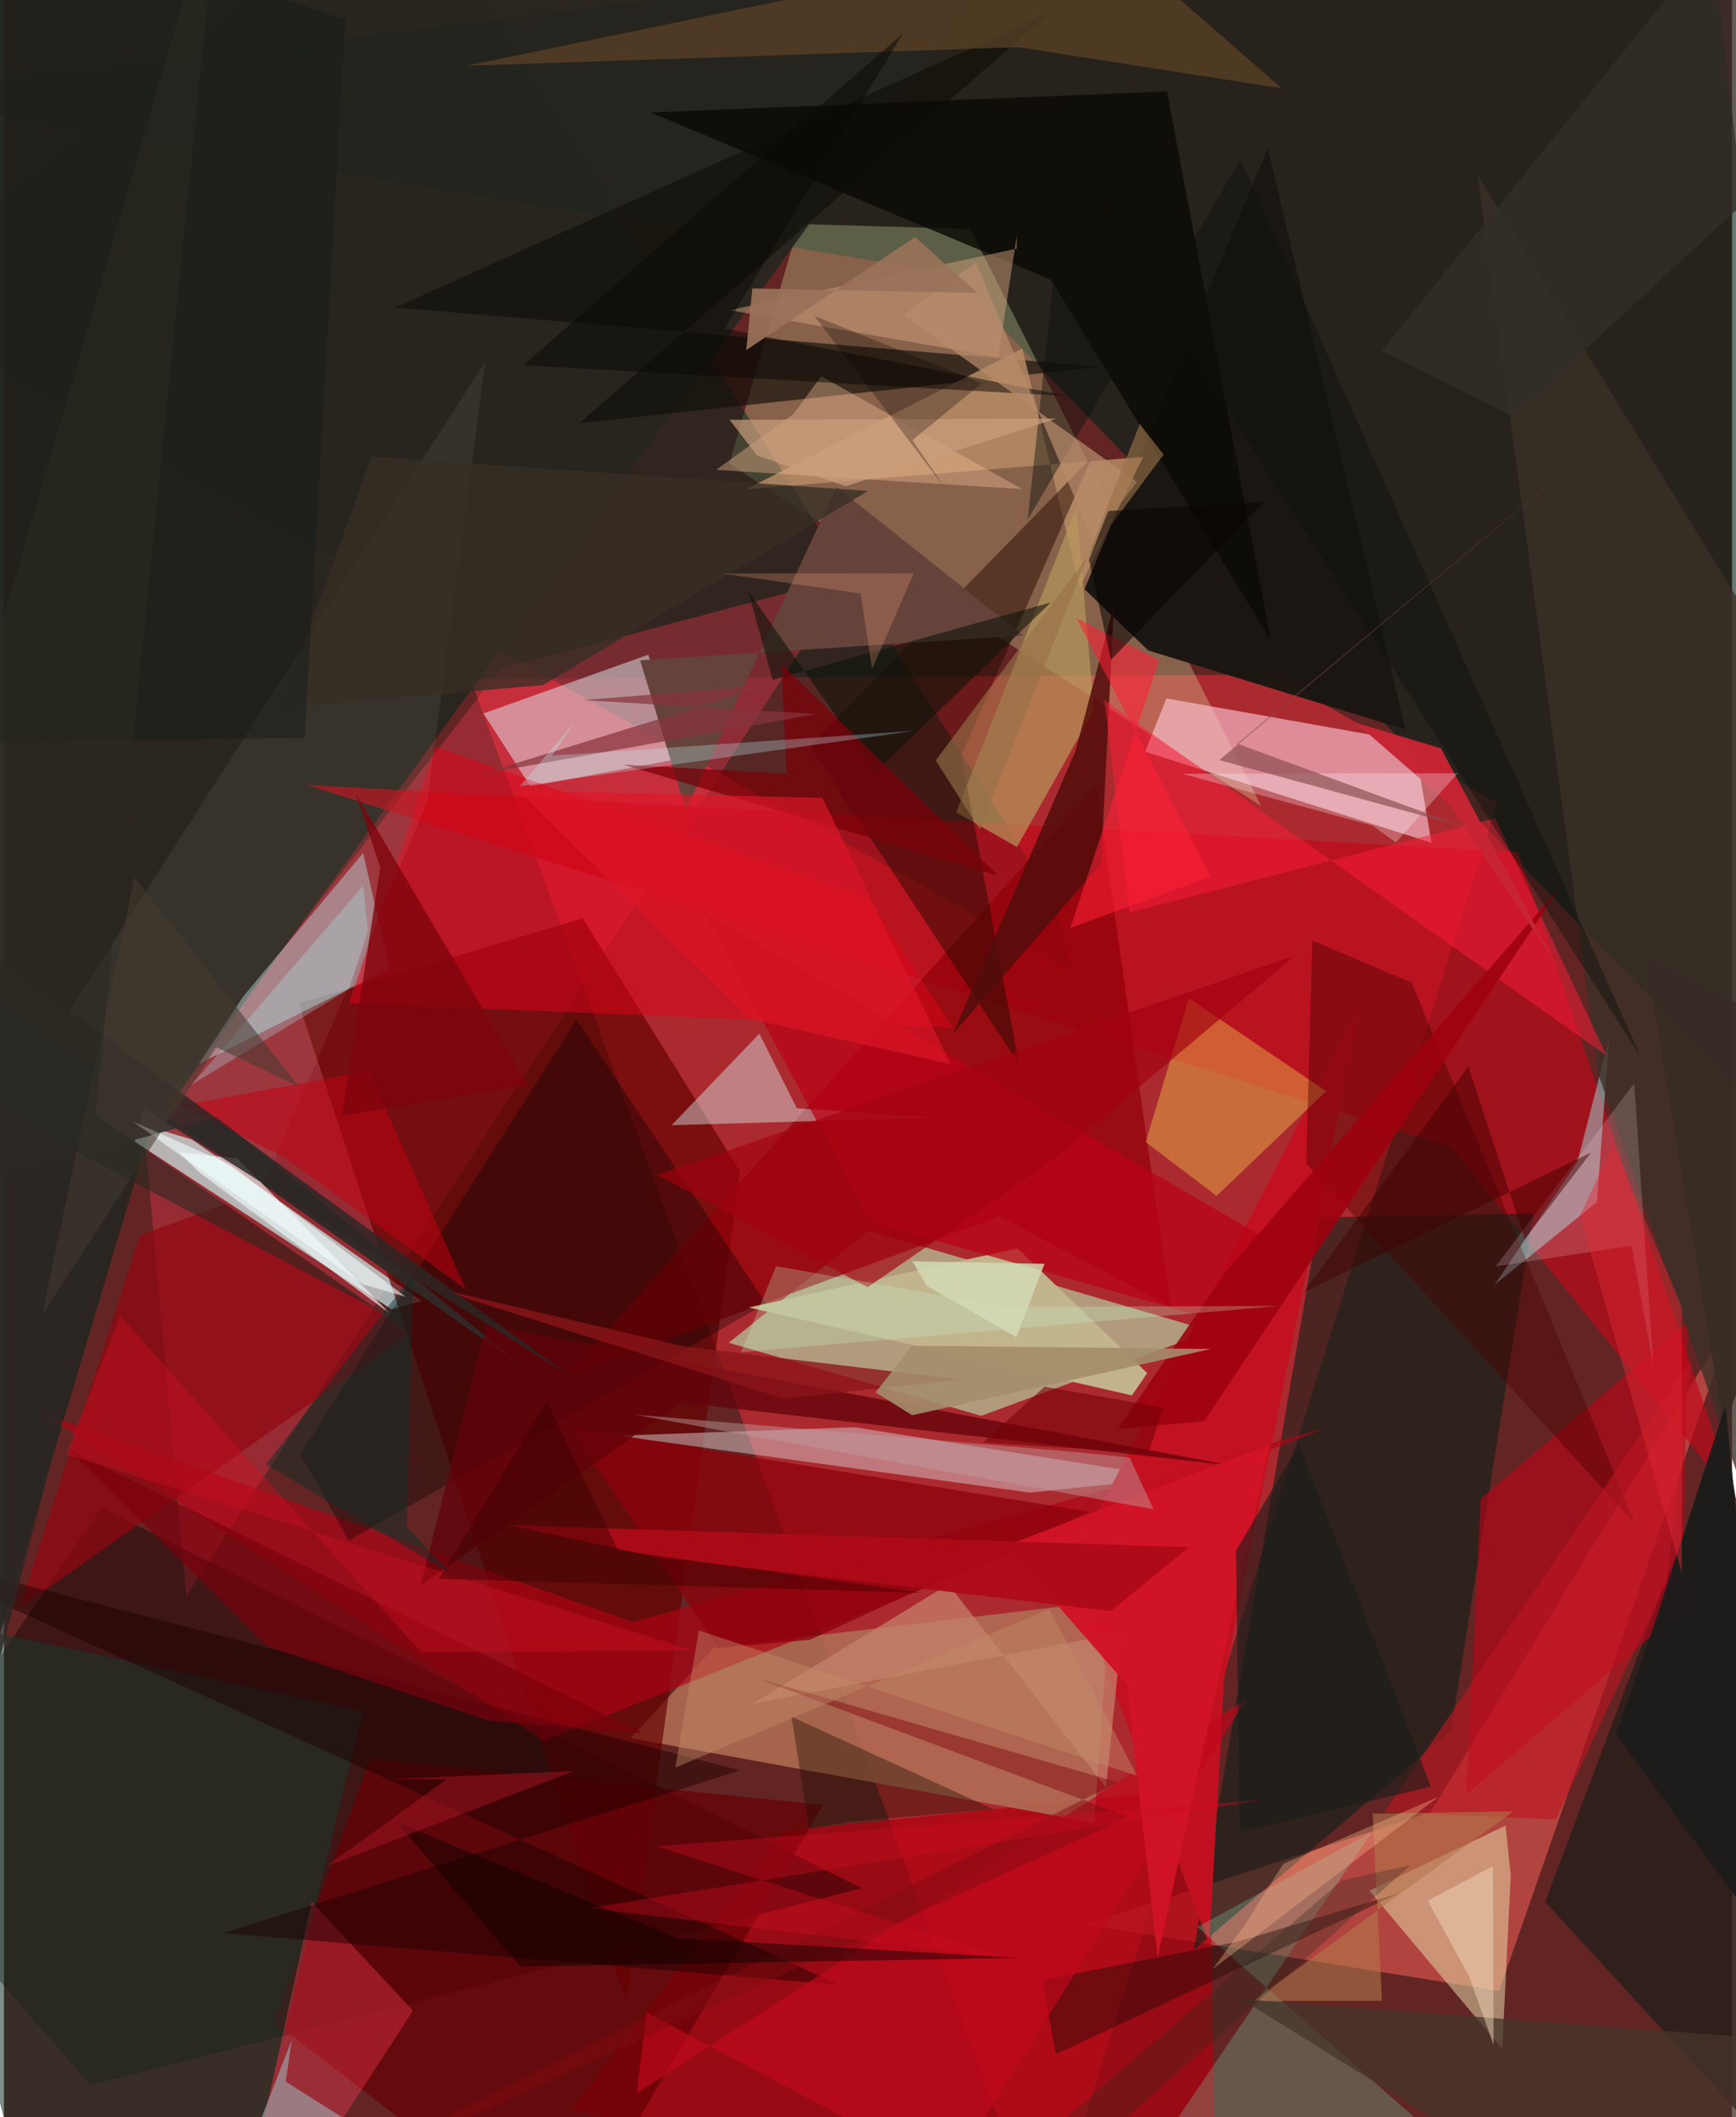 <svg xmlns="http://www.w3.org/2000/svg" width="228" height="278" viewBox="0 0 836 1024"><path fill="#622523" d="M0 0h836v1024H0z"/><path fill="#ac2b30" fill-opacity=".996" d="M225.662 328.322l387.836-2.006 108.926 61.988L503.607 1086z"/><path fill="#002016" fill-opacity=".604" d="M822.506-62L-62 46.188l519.29 86.023L898 587.547z"/><path fill="#b9f2ba" fill-opacity=".565" d="M350.609 649.438l122.146 35.34L583.849 643.8l-165.551-48.533z"/><path fill="#ebfeb2" fill-opacity=".275" d="M384.542 108.358l82.929 2.39 140.776 279.136-257.334-165.539z"/><path fill="#03261d" fill-opacity=".498" d="M-62 146.475l577.833 321.914-5.98-30.118L192.965-62z"/><path fill="#df574f" fill-opacity=".635" d="M723.323 962.95l-200.004-32.167 166.783-54.29 147.574-241.656z"/><path fill="#ff3856" fill-opacity=".329" d="M67.738 544.95L88.19 772.052l320.243-493.165-168.179 44.61z"/><path fill="#fcc8d6" fill-opacity=".627" d="M562.392 337.795l-10.345 25.77 138.56 44.07-8.303-48.53z"/><path fill="#26251f" fill-opacity=".929" d="M70.144 548.289L-4.82 799.863-62-62h575.33z"/><path fill="#c10919" fill-opacity=".659" d="M732.309 412.135l-585.95-32.52L700.26 554.916l137.916 171.227z"/><path fill="#ae000f" fill-opacity=".714" d="M582.938 864.358L377.02 885.564l-102.317 134.95L586.422 1086z"/><path fill="#cbfffc" fill-opacity=".639" d="M91.083 551.213L36.525 534.7l150.927 98.514 14.573-3.89z"/><path fill="#af6d53" fill-opacity=".878" d="M343.62 796.84l191.616-22.624-7.815 107.373-224.257-40.927z"/><path fill="#0b0000" fill-opacity=".412" d="M-62 888.933L47.22 729.262 414.95 913.28l-373.198 95.296z"/><path fill="#640000" fill-opacity=".678" d="M301.2 968.71L142.604 485.33l137.363-41.238 76.197 122.567z"/><path fill="#0d201a" fill-opacity=".592" d="M700.054 837.03l39.873-250.151-103.769 1.944-60.542 354.294z"/><path fill="#e5fafd" fill-opacity=".471" d="M231.994 345.065l79.727-28.394 15.281 50.311-72.381 13.286z"/><path fill="#910008" fill-opacity=".725" d="M481.78 588.38l-209.796 77.423L528.37 379.491l36.1 252.637z"/><path fill="#1a1611" fill-opacity=".976" d="M611.376 71.715l66.702 281.193-124.522-38.319-30.806-29.606z"/><path fill="#b4e3e6" fill-opacity=".439" d="M94.172 514.593l92.35-46.182-12.762-55.836-58.082 69.453z"/><path fill="#d5c2c7" fill-opacity=".514" d="M411.481 690.304l154.064 24.427-69.26 7.184-199.474-27.519z"/><path fill="#2d1f1c" fill-opacity=".914" d="M794.178 463.011L898 1086 745.59 919.881 898 515.048z"/><path fill="#af0414" fill-opacity=".671" d="M304.291 784.534L18.763 683.529l242.413 158.404 377.796-151.188z"/><path fill="#e6dbaa" fill-opacity=".525" d="M724.826 991.014l4.12-84.189-2.527-23.857-65.825 31.454z"/><path fill="#c70017" fill-opacity=".549" d="M707.515 867.763l6.908-142.867L814.6 639.415l-2.767 139.176z"/><path fill="#df0319" fill-opacity=".506" d="M418.175 434.992l-209.34-73.889-41.898 124.173 292.04 11.72z"/><path fill="#a4e6ea" fill-opacity=".467" d="M770.655 581.361l5.84-78.994-15.266 59.508-40.086 59.53z"/><path fill="#12100a" fill-opacity=".663" d="M189.169 148.742L505.705 6.37 278.338 204.703l252.338-27.278z"/><path fill="#def7fa" fill-opacity=".416" d="M322.99 544.212l42.454-44.252 18.117 36.051 67.815 4.518z"/><path fill="#b58a65" fill-opacity=".855" d="M551.111 220.983l-30.665 63.238-27.777-115.678-133.576 68.09z"/><path fill="#b8995c" fill-opacity=".678" d="M460.695 392.93l29.376 16.742 37.261-66.23-8.513-98.186z"/><path fill="#250a00" fill-opacity=".486" d="M491.017 514.541l-27.95-149.197 63.45-144.456L389.9 360.932z"/><path fill="#c21120" fill-opacity=".984" d="M583.109 940.91l-67.893-182.6L656.28 485.682 590.287 812.05z"/><path fill="#660006" fill-opacity=".733" d="M396.207 872.977l-219.014-22.391-46.682 127.297L271.36 1086z"/><path fill="#f0c74e" fill-opacity=".416" d="M573.256 482.839l66.38 44.937-53.002 50.635-34.305-26.005z"/><path fill="#19352c" fill-opacity=".565" d="M173.733 827.73l-60.877 248.624L15.33 1086-62 777.245z"/><path fill="#7cfdcd" fill-opacity=".231" d="M577.333 932.022L752.997 1086l-202.826-35.51 111.656-164.426z"/><path fill="#920813" fill-opacity=".725" d="M65.817 597.448l41.528-15.182 88.74 62.79L7.46 777.871z"/><path fill="#010000" fill-opacity=".314" d="M166.804 745.094l201.934-114.628-91.782-137.272-133.617 210.223z"/><path fill="#c2b58c" fill-opacity=".984" d="M360.315 632.379L490.3 603.792l62.764 60.333-7.368 10.792z"/><path fill="#4b0000" fill-opacity=".416" d="M629.982 562.617l2.938-107.756 48.157 20.442 108.049 261.782z"/><path fill="#604328" fill-opacity=".686" d="M532.491-32.044l85.732 74.791L490.719 22.82l-266.734 8.984z"/><path fill="#520d0b" fill-opacity=".847" d="M459.143 499.954l71.651-82.267 6.234-125.224-18.543 70.532z"/><path fill="#ff3d55" fill-opacity=".357" d="M197.881 972.472l-49.036-52.633L112.503 1086h11.689z"/><path fill="#0b0a06" fill-opacity=".82" d="M312.756 54.385l193.693 80.86L612.784 309.53 562.627 44.229z"/><path fill="#3a3028" fill-opacity=".792" d="M712.877 84.48l58.387 434.86L898 883.852v-497.5z"/><path fill="#8d020d" fill-opacity=".761" d="M525.083 731.22l-251.35-40.908 71.857 106.75 44.368-3.957z"/><path fill="#fa1d37" fill-opacity=".51" d="M721.41 395.743l-176.819 45.589-12.161-102.677 242.938 171.931z"/><path fill="#312926" fill-opacity=".973" d="M103.218 540.25l151.17 123.399L-62 441.19l42.764 132.921z"/><path fill="#1f0000" fill-opacity=".478" d="M356.166 856.268L-62 747.87l465.983 212.106-297.83-25.01z"/><path fill="#d5a380" fill-opacity=".486" d="M489.999 113.926l-.053 6.343-138.945 29.751 129.993 22.822z"/><path fill="#65433b" d="M329.933 391.805L307.75 319.39l185.37-12.033-90.341-71.84z"/><path fill="#b90416" fill-opacity=".745" d="M632.108 611.593L338.569 441.001l80.961 150.114 156.2 44.476z"/><path fill="#fbc498" fill-opacity=".369" d="M492.605 236.569l-97.228-54.59-13.417 18.234-37.443 27.052z"/><path fill="#1e0a07" fill-opacity=".424" d="M597.039 939.078l-94.774 18.612 6.634 35.904 166.372-78.024z"/><path fill="#610209" fill-opacity=".753" d="M233.428 640.84l-31.887 126.055 126.185-88.518 266.53 30.567z"/><path fill="#fff4ec" fill-opacity=".063" d="M232.756 174.99L19.663 507.53l99.902 79.836 85.143-199.247z"/><path fill="#c5836c" fill-opacity=".714" d="M540.835 789.583l-178.834 34.552 94.932-57.847 76.183 98.29z"/><path fill="#9daab2" fill-opacity=".616" d="M136.31 1006.804L261.696 1086H100.711l38.6-99.637z"/><path fill="#c30011" fill-opacity=".522" d="M85.22 534.859l50.108 24.599 88.039 64.037-47.004-105.57z"/><path fill="#ffe2eb" fill-opacity=".188" d="M721.67 612.506l67.003-88.548 9.27 136.58-10.585-58.067z"/><path fill="#091208" fill-opacity=".561" d="M371.885 328.817l-11.895-43.06 61.56 87.82 84.842-82.177z"/><path fill="#790009" fill-opacity=".729" d="M481.036 423.574L376.07 321.007l2.546 53.202-79.046-4.366z"/><path fill="#eefeff" fill-opacity=".612" d="M186.722 635.345l-73.878-75.123-28.15-2.864 10.054 9.852z"/><path fill="#1d0f00" fill-opacity=".384" d="M389.553 884.656l19.776-3.628 69.498-5.849-97.855-44.913z"/><path fill="#c0081a" fill-opacity=".671" d="M306.116 1012.415l294.976-190.629-143.551 229.43-146.651-77.83z"/><path fill="#9e020e" fill-opacity=".886" d="M538.908 691.12l41.754-3.776 172.114-258.126L591.083 615.07z"/><path fill="#c52533" fill-opacity=".992" d="M699.073 388.737L654.04 349.6l41.136 12.327 55.13 103.506z"/><path fill="#7b000b" fill-opacity=".678" d="M127.197 796.134L30.76 700.622 309.1 838.286l-74.94-6.134z"/><path fill="#dd1628" fill-opacity=".663" d="M395.944 385.858l-146.9-3.324L361.11 492.801l96.913 21.948z"/><path fill="#d01425" fill-opacity=".976" d="M543.212 814.862l-58.53-67.197 127.594-48.886-54.152 247.931z"/><path fill="#8a151a" fill-opacity=".78" d="M329.005 651.248L205.09 622.081l171.866 54.336 85.996-9.157z"/><path fill="#7f040d" fill-opacity=".792" d="M163.53 539.738l89.952-14.82-83.046-140.743 11.6 35.564z"/><path fill="#fff8ff" fill-opacity=".278" d="M662.118 399.335l-92.127-25.089 133.29-.255-29.933 33.509z"/><path fill="#bc1522" fill-opacity=".631" d="M750.802 879.957l-83.112-3.465 148.658-219.065-12.031 107.44z"/><path fill="#1b1d1a" fill-opacity=".608" d="M596.054 749.911l30.533-51.424 63.717 165.67-92.54 21.949z"/><path fill="#bf9fa1" fill-opacity=".447" d="M305.202 684.213l250.943 45.767-11.581-25-24.489-2.546z"/><path fill="#b4784d" fill-opacity=".58" d="M730.162 876.097l-68.008 1.068 4.498 90.541-62.252.051z"/><path fill="#a10210" fill-opacity=".663" d="M624.754 462.094l-308.69 106.15 101.743 54.329 87.732-60.064z"/><path fill="#46352a" fill-opacity=".761" d="M898 989.408l-299.27-22.46L789.833 1086h72.657z"/><path fill="#a48d6a" fill-opacity=".898" d="M421.67 673.466l17.733-22.606 144.386 1.62-144.434 32.02z"/><path fill="#0a0904" fill-opacity=".51" d="M515.13 191.638l-263.898-14.971L434.793 16.276l-86.18 142.692z"/><path fill="#cd1022" fill-opacity=".408" d="M333.542 798.341l-131.778.796L56.268 636.544l-26.197 66.75z"/><path fill="#87333d" fill-opacity=".71" d="M230.015 374.588l139.581-43.078-89.566 7.115 113.138 6.71z"/><path fill="#372f25" fill-opacity=".784" d="M133.826 342.505l44.032-121.641 240.169 16.597-157.122 93.845z"/><path fill="#0c120d" fill-opacity=".431" d="M598.25 77.223L791.937 511.42 514.078 75.694l-18.82 175.597z"/><path fill="#b78c6b" fill-opacity=".71" d="M548.065 233.1L435.22 152.44l34.953-25.623 56.424 134.478z"/><path fill="#1e1c1a" fill-opacity=".973" d="M798.798 784.477l-18.883 54.357 79.318 107.95-26.403-267.056z"/><path fill="#0d3028" fill-opacity=".475" d="M197.942 616.41l-3.061 122.146 21.536 22.564-89.69-52.876z"/><path fill="#2c2725" fill-opacity=".827" d="M67.533 536.046l207.342 130.207-326.956-238.125 4.505 547.946z"/><path fill="#987149" fill-opacity=".627" d="M560.994 219.86L450.787 367.794l21.35 33.541 77.347-196.258z"/><path fill="#fb2036" fill-opacity=".576" d="M583.836 423.978L515.87 448.86l42.983-129.566-39.969-20.26z"/><path fill="#c2f4fe" fill-opacity=".286" d="M440.54 353.478l-175.332 12.015 10.562-15.835-26.161 30.579z"/><path fill="#820b11" fill-opacity=".482" d="M363.188 811.301l180.96 67.43L89.297 1086l449.54-223.947z"/><path fill="#c3f5cb" fill-opacity=".267" d="M485.3 632.034l-111.745-19.619-17.032 41.595 260.116-22.348z"/><path fill="#ce0c21" fill-opacity=".38" d="M282.838 922.908l200.67 23.87-167.95-53.81 293.202-22.394z"/><path fill="#ffac85" fill-opacity=".247" d="M440.15 277.3l-20.147 46.223-5.56-36.46-66.902-9.671z"/><path fill="#fdb689" fill-opacity=".361" d="M693.946 869.078l-75.037 32.4-18.57 29.464-15.53 21.406z"/><path fill="#332e28" fill-opacity=".773" d="M666.475 169.68l63.394 31.624L857.698 83.429 853.71-62z"/><path fill="#ad0a17" fill-opacity=".937" d="M535.41 779.237l-220.715-26.336-70.263-15.245 328.862 10.69z"/><path fill="#3e0002" fill-opacity=".482" d="M767.82 557.41l-139.002 67.592 79.62-109.212 27.299 83.53z"/><path fill="#0b0000" fill-opacity=".459" d="M249.828 951.143l240.988-4.195-165.27-9.507-135.545-56.133z"/><path fill="#181d19" fill-opacity=".506" d="M-42.284 359.312l187.76-2.48L165.23 9.356-22.758-52.1z"/><path fill="#aaf3fa" fill-opacity=".278" d="M90.719 524.632l76.229-46.236 9.102-28.352-2.302-21.675z"/><path fill="#f0d8bb" fill-opacity=".478" d="M708.785 955.875l11.861 33.22-.333-86.5-31.51 16.735z"/><path fill="#c38c6a" fill-opacity=".427" d="M548.338 858.996l-42.629-80.74-180.912 76.69 11.382-66.36z"/><path fill="#77020a" fill-opacity=".592" d="M503.402 670.696l57.479 10.076-7.28 21.988-79.988-4.974z"/><path fill="#f3feff" fill-opacity=".569" d="M109.341 563.303l84.954 63.889-20.675-6.025-111.273-78.78z"/><path fill="#443b30" fill-opacity=".549" d="M63.149 424.263l79.5 101.27-39.977-19.05-84.087 129.2z"/><path fill="#e12934" fill-opacity=".443" d="M811.792 632.289l-.105 128.477-49.237-172.863 16.076-34.412z"/><path fill="#c99e7c" fill-opacity=".694" d="M364.358 220.308l42.853 14.861 101.95-32.693-158.146.572z"/><path fill="#884b4f" fill-opacity=".667" d="M706.019 399.907l-118.091-32.294 186.066-155.568-177.317 147.642z"/><path fill="#390000" fill-opacity=".439" d="M262.706 677.746l-52.37 85.89 234.237 6.778-147.614-20.628z"/><path fill="#2e291f" fill-opacity=".302" d="M647.28 909.47l33.251-7.366L473.761 1086l-24.652-6.174z"/><path fill="#292921" fill-opacity=".588" d="M44.225 539.358l139.552 95.95-244.521-128.423L104.809-62z"/><path fill="#ad1625" fill-opacity=".459" d="M155.944 902.654l119.837-46.095-88.817 3.975 27.184.054z"/><path fill="#090404" fill-opacity=".561" d="M535.539 319.093L609.4 242.74l-75.173 4.417-9.33 23.518z"/><path fill="#d3dbb6" fill-opacity=".835" d="M439.457 610.056l63.934 1.21-13.625 35.511-43.267-24.771z"/><path fill="#0c0000" fill-opacity=".278" d="M456.151 237.346l-64.017-84.526 80.911 32.593-33.553 27.43z"/><path fill="#997359" fill-opacity=".918" d="M440.731 114.643L359.1 169.33l2.929-29.813 108.865 2.14z"/></svg>